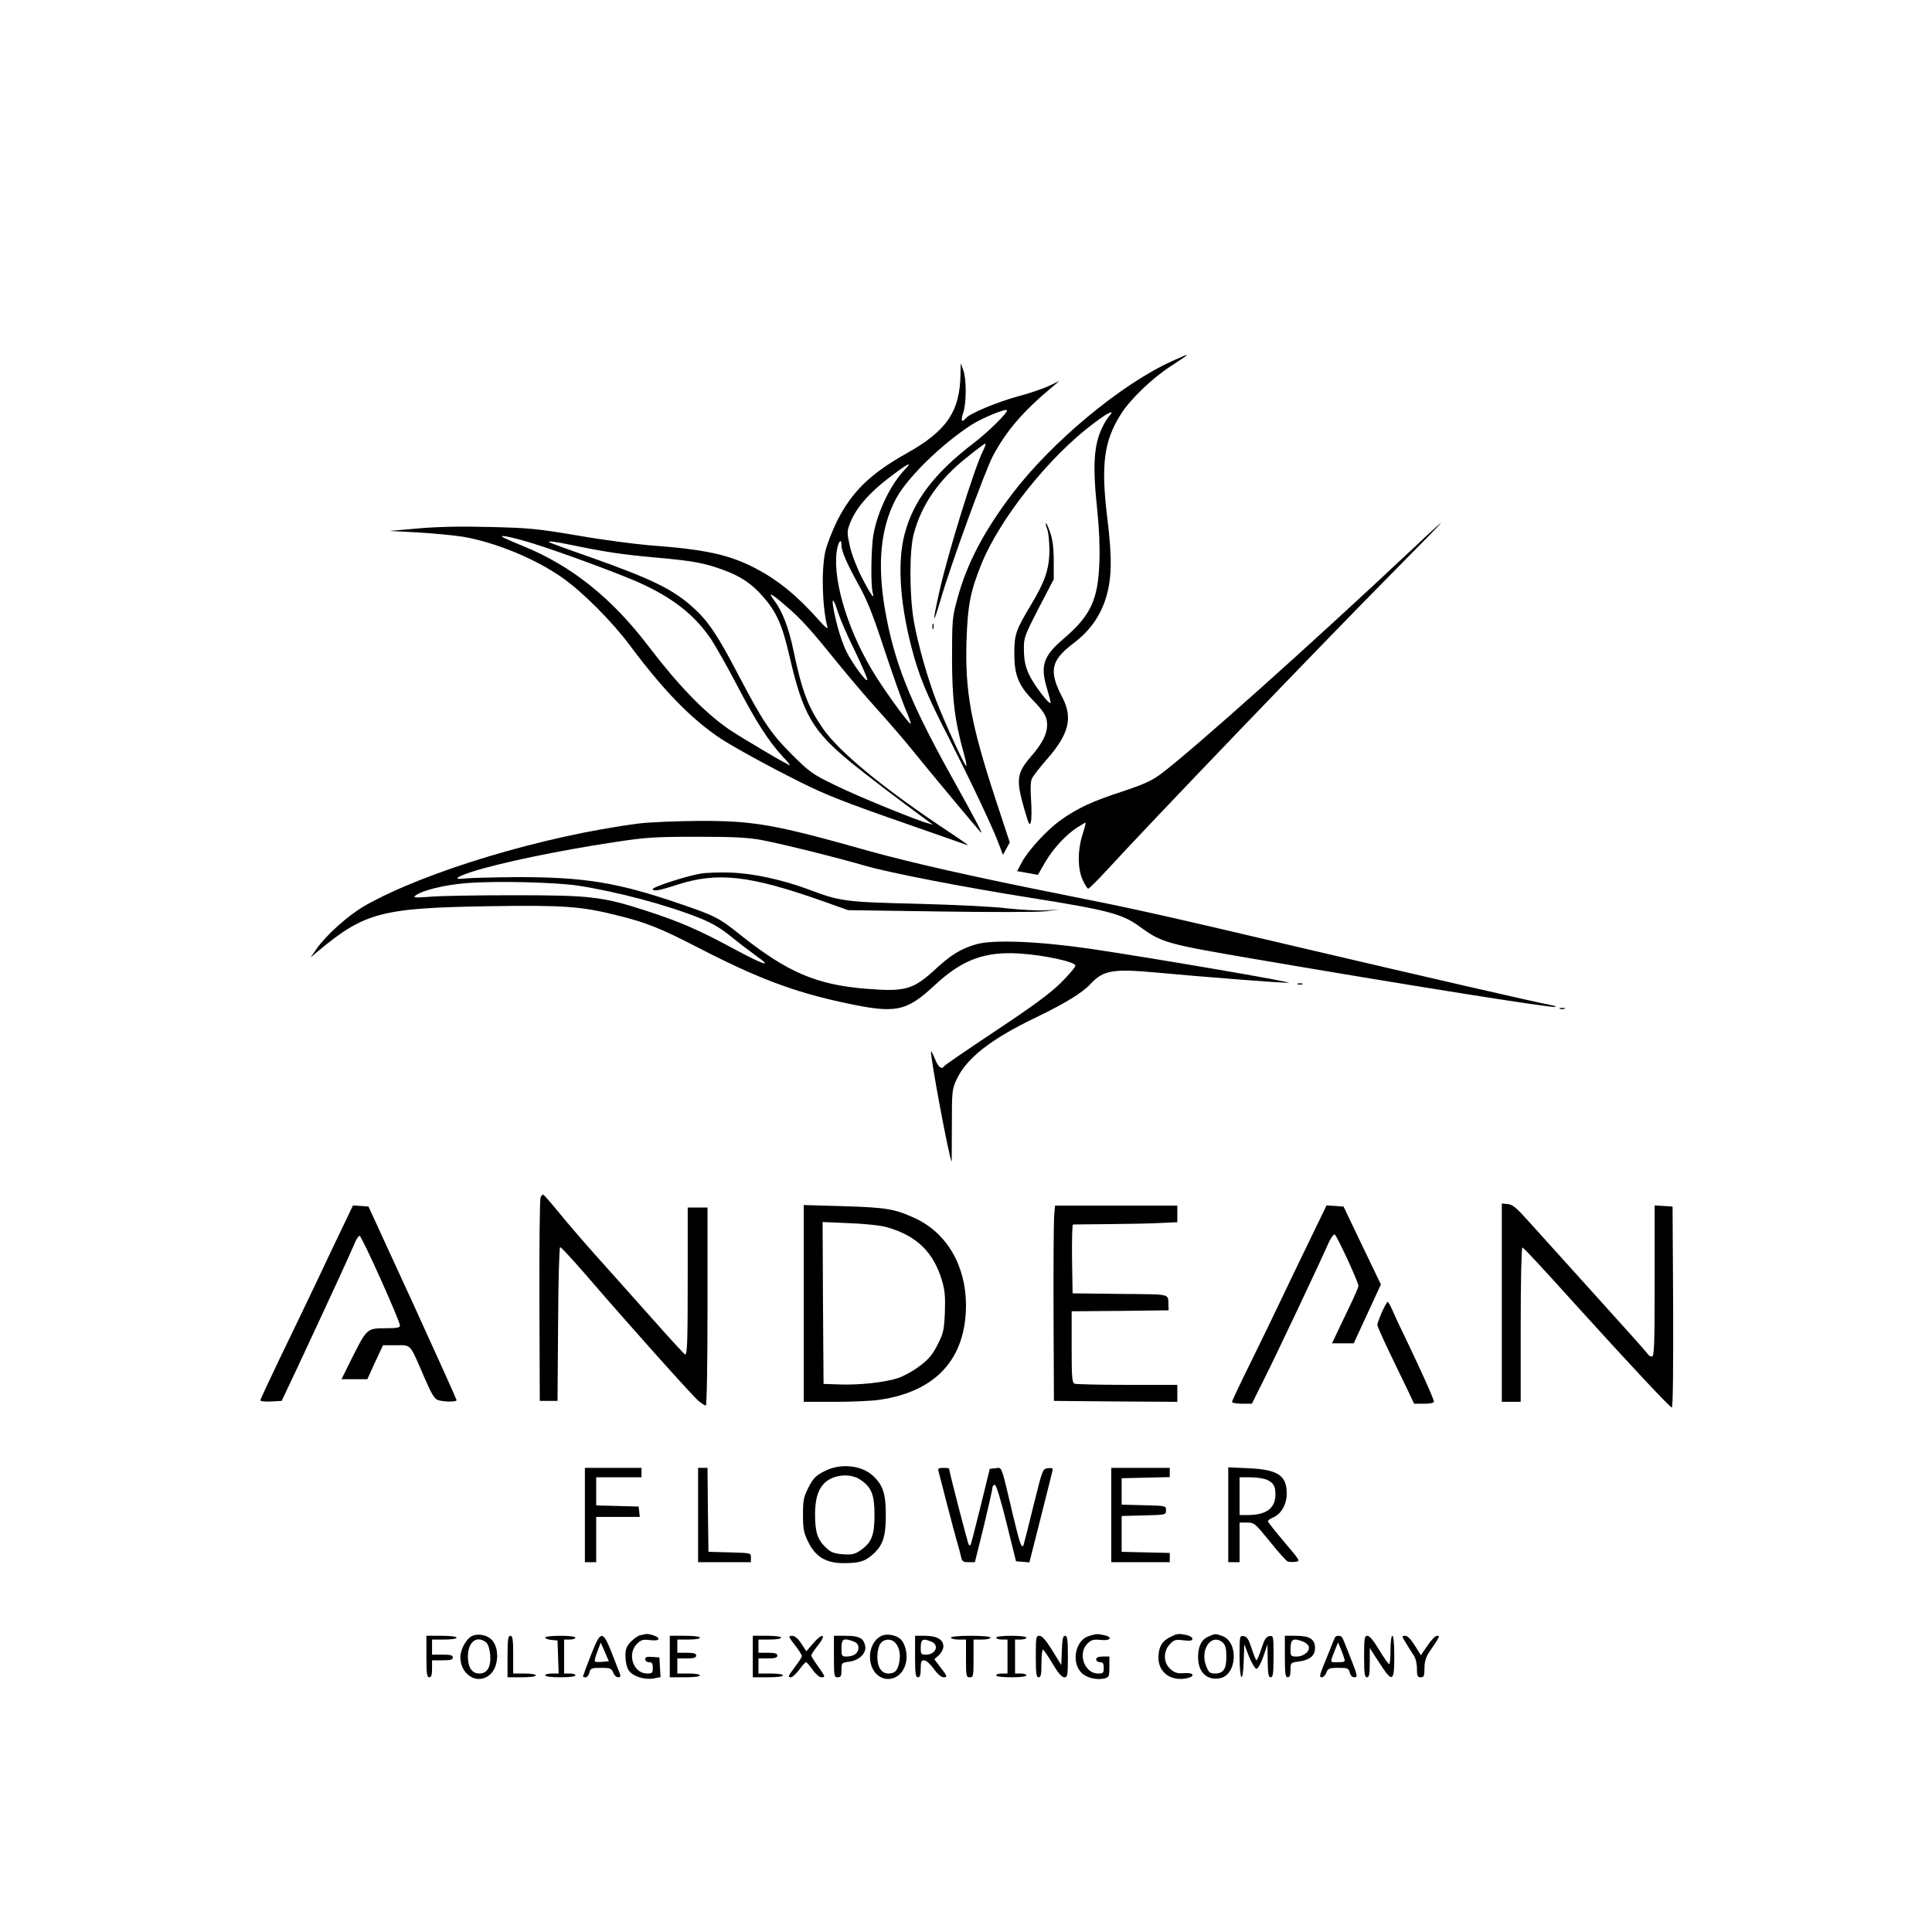<?xml version="1.0" standalone="no"?>
<!DOCTYPE svg PUBLIC "-//W3C//DTD SVG 20010904//EN"
 "http://www.w3.org/TR/2001/REC-SVG-20010904/DTD/svg10.dtd">
<svg version="1.0" xmlns="http://www.w3.org/2000/svg"
 width="1024pt" height="1024pt" viewBox="0 0 1024 1024"
 preserveAspectRatio="xMidYMid meet">

<g transform="translate(0,1024) scale(0.1,-0.1)"
fill="#000000" stroke="none">
<path d="M6214 8327 c-272 -123 -640 -429 -851 -707 -151 -200 -240 -371 -290
-558 -25 -90 -27 -112 -27 -307 0 -219 14 -334 62 -507 11 -38 17 -68 13 -68
-8 0 -114 231 -157 342 -47 121 -98 301 -120 423 -24 137 -25 376 -1 465 41
155 134 289 282 406 47 38 91 71 96 73 6 2 1 -16 -11 -39 -46 -91 -185 -539
-231 -745 -38 -171 -36 -187 6 -45 54 186 234 679 277 762 70 132 158 235 308
361 l45 38 -52 -25 c-29 -14 -103 -40 -165 -56 -113 -31 -258 -91 -279 -117
-22 -26 -28 -13 -14 28 18 51 18 182 0 229 l-13 35 -1 -56 c-3 -200 -72 -302
-286 -422 -193 -108 -292 -205 -370 -362 -24 -49 -51 -119 -60 -155 -23 -100
-17 -302 11 -405 3 -11 -16 4 -43 35 -115 130 -218 215 -339 278 -141 73 -265
100 -564 122 -80 7 -251 29 -380 52 -213 36 -257 40 -466 45 -158 4 -279 1
-380 -8 l-149 -13 150 -8 c83 -5 190 -15 240 -23 172 -30 382 -116 524 -216
109 -76 264 -232 359 -359 178 -239 327 -392 481 -494 70 -46 261 -151 426
-233 134 -67 239 -108 570 -223 154 -54 289 -101 300 -105 31 -13 20 -4 -135
99 -312 210 -529 390 -615 510 -81 116 -114 200 -159 416 -25 122 -60 212
-102 267 -38 50 -17 40 63 -30 84 -72 129 -123 278 -307 60 -74 152 -182 205
-240 52 -58 136 -154 185 -215 101 -125 341 -412 362 -435 17 -17 -17 48 -157
300 -220 396 -302 604 -350 883 -41 241 -22 428 57 580 59 113 241 291 403
396 55 35 178 86 187 77 9 -9 -102 -119 -182 -179 -201 -154 -313 -300 -359
-473 -40 -145 -28 -357 33 -597 40 -156 78 -250 199 -486 116 -229 233 -475
266 -564 l22 -58 18 33 18 33 -77 234 c-130 398 -161 568 -152 841 6 179 20
255 77 396 97 243 360 574 599 752 78 59 114 74 79 35 -9 -10 -24 -34 -33 -53
-48 -95 -55 -204 -29 -447 10 -95 14 -193 11 -273 -7 -199 -46 -282 -188 -404
-111 -94 -127 -145 -88 -271 11 -37 19 -69 17 -71 -9 -8 -91 101 -114 151 -19
42 -26 74 -27 126 -1 69 0 73 78 225 l80 154 0 98 c0 67 -6 113 -19 150 -10
29 -20 51 -22 49 -3 -2 1 -17 7 -33 6 -16 11 -65 11 -109 0 -100 -23 -167 -97
-290 -81 -135 -89 -157 -89 -260 0 -110 22 -166 93 -240 67 -69 81 -94 81
-138 0 -47 -25 -97 -85 -166 -76 -89 -81 -121 -37 -276 25 -87 30 -96 36 -70
4 15 4 67 1 114 -4 50 -3 97 3 111 5 14 40 59 76 100 122 138 144 224 86 335
-72 138 -61 194 59 285 86 65 142 143 172 239 32 103 34 210 9 416 -36 291
-20 416 71 560 49 78 166 191 267 256 109 71 109 72 6 26z m-1421 -579 c-73
-77 -141 -218 -163 -338 -13 -69 -16 -275 -4 -313 12 -42 -14 -4 -60 86 -25
49 -53 122 -62 164 -15 69 -15 77 1 119 29 77 98 158 202 238 104 80 137 97
86 44z m-1963 -390 c153 -48 444 -156 551 -203 182 -81 299 -172 388 -303 23
-35 85 -144 137 -243 99 -191 168 -298 240 -376 24 -25 43 -48 41 -49 -4 -4
-271 154 -327 193 -129 90 -266 232 -423 438 -194 255 -407 426 -665 531 -57
23 -107 45 -110 49 -12 12 69 -6 168 -37z m201 -7 c173 -36 273 -51 444 -66
200 -18 254 -28 357 -65 93 -34 152 -73 212 -142 72 -82 102 -150 140 -314 72
-312 122 -398 330 -568 82 -67 262 -204 406 -309 l25 -18 -25 7 c-62 16 -368
141 -489 200 -126 61 -139 71 -231 162 -115 115 -156 176 -285 422 -110 211
-160 286 -239 358 -109 99 -220 153 -556 272 -113 39 -207 74 -209 76 -9 8 29
4 120 -15z m1429 -1 c0 -31 28 -96 91 -210 45 -80 77 -161 137 -345 44 -132
94 -273 111 -313 18 -41 30 -76 28 -78 -6 -6 -117 145 -180 244 -144 224 -233
503 -213 665 7 53 26 81 26 37z m-15 -365 c11 -33 50 -123 88 -199 37 -77 66
-144 64 -150 -5 -14 -79 87 -111 151 -14 28 -34 85 -45 125 -39 149 -36 199 4
73z"/>
<path d="M7485 7329 c-533 -501 -1176 -1076 -1336 -1194 -46 -34 -92 -54 -200
-90 -157 -51 -236 -87 -326 -151 -73 -52 -171 -158 -207 -224 l-25 -47 55 -10
55 -10 39 68 c43 73 112 147 172 185 21 13 39 24 42 24 2 0 -5 -28 -16 -62
-27 -85 -27 -181 0 -241 12 -26 25 -47 30 -47 4 0 46 41 93 92 241 263 1108
1166 1513 1576 148 149 268 272 265 272 -2 0 -72 -63 -154 -141z"/>
<path d="M4942 6920 c0 -14 2 -19 5 -12 2 6 2 18 0 25 -3 6 -5 1 -5 -13z"/>
<path d="M3384 5875 c-502 -65 -1131 -254 -1451 -436 -85 -49 -200 -151 -253
-225 l-34 -49 39 33 c249 207 337 230 914 239 384 6 483 -1 670 -48 158 -39
230 -68 426 -169 317 -164 510 -237 780 -295 274 -59 327 -48 480 94 145 135
265 179 450 167 128 -8 295 -44 295 -64 0 -8 -35 -49 -78 -92 -57 -56 -148
-123 -344 -253 -147 -98 -270 -182 -273 -187 -13 -21 -31 -8 -49 36 -10 25
-20 44 -21 42 -9 -8 96 -570 109 -585 0 -1 1 85 1 190 0 186 1 194 26 247 52
112 182 213 415 325 156 75 250 132 294 180 67 72 119 81 341 61 268 -25 671
-56 709 -55 39 1 -718 131 -1050 180 -274 40 -517 50 -606 24 -80 -23 -133
-55 -216 -132 -119 -109 -160 -120 -363 -104 -267 21 -421 87 -671 286 -112
90 -136 102 -321 165 -330 113 -507 142 -868 141 -121 -1 -242 -4 -270 -7 -66
-8 -50 7 35 35 150 48 456 112 760 158 165 25 212 28 435 28 199 0 269 -4 345
-18 109 -21 396 -92 550 -137 125 -36 526 -114 875 -169 408 -65 484 -85 575
-152 121 -87 134 -91 645 -178 807 -138 1540 -254 1558 -248 7 2 -6 7 -28 11
-72 13 -689 155 -1290 296 -809 190 -889 208 -1300 290 -453 90 -791 166
-1021 230 -503 142 -610 160 -902 159 -120 -1 -263 -7 -318 -14z m-321 -329
c212 -33 471 -102 648 -173 62 -25 111 -53 170 -102 46 -37 106 -82 132 -101
85 -60 34 -44 -120 39 -188 102 -293 147 -469 204 -232 75 -295 82 -699 82
-192 0 -393 -3 -445 -8 -82 -6 -93 -5 -77 7 35 27 154 56 267 65 155 13 472 5
593 -13z"/>
<path d="M3710 5609 c-72 -12 -250 -70 -250 -81 0 -14 32 -9 130 23 215 69
385 49 770 -87 l135 -48 485 -7 c267 -4 519 -4 560 1 l75 9 -76 -4 c-41 -2
-134 3 -205 11 -71 9 -286 19 -479 24 -377 9 -403 13 -570 76 -137 51 -293 85
-410 89 -60 2 -135 0 -165 -6z"/>
<path d="M6878 5023 c6 -2 18 -2 25 0 6 3 1 5 -13 5 -14 0 -19 -2 -12 -5z"/>
<path d="M8268 4893 c6 -2 18 -2 25 0 6 3 1 5 -13 5 -14 0 -19 -2 -12 -5z"/>
<path d="M2865 3893 c-4 -10 -7 -256 -6 -548 l2 -530 47 0 47 0 3 408 c1 224
6 407 11 407 5 0 64 -64 132 -142 225 -262 569 -646 600 -672 17 -14 35 -26
40 -26 5 0 9 211 9 525 l0 525 -52 0 -53 0 0 -351 c0 -360 -2 -430 -14 -428
-3 0 -82 86 -176 192 -93 105 -225 252 -291 326 -67 75 -157 179 -199 231 -42
52 -81 96 -85 98 -4 2 -11 -5 -15 -15z"/>
<path d="M7960 3336 l0 -526 50 0 50 0 0 411 c0 226 4 409 9 407 9 -3 96 -97
301 -324 260 -287 481 -524 491 -524 6 0 8 205 7 533 l-3 532 -47 3 -48 3 0
-400 c0 -344 -2 -401 -15 -401 -7 0 -18 6 -22 14 -4 7 -128 146 -274 307 -146
162 -304 337 -351 389 -69 77 -90 96 -116 98 l-32 3 0 -525z"/>
<path d="M1824 3753 c-26 -54 -91 -190 -144 -303 -54 -113 -143 -299 -199
-414 -55 -115 -101 -213 -101 -218 0 -5 26 -8 57 -6 l56 3 85 180 c165 353
279 601 298 647 10 27 24 48 30 48 11 0 214 -451 214 -476 0 -11 -17 -14 -78
-14 -96 0 -98 -2 -176 -157 l-56 -113 68 0 69 0 41 90 42 90 70 0 c81 0 70 13
151 -175 37 -85 53 -111 71 -116 35 -10 98 -10 98 0 0 4 -105 237 -233 517
l-234 509 -41 3 -41 3 -47 -98z"/>
<path d="M4260 3331 l0 -521 166 0 c91 0 198 5 237 11 299 44 457 218 457 503
-1 209 -103 383 -272 460 -107 49 -151 56 -380 63 l-208 6 0 -522z m439 405
c160 -45 251 -133 296 -291 13 -45 16 -83 13 -162 -4 -93 -8 -110 -39 -171
-27 -53 -47 -77 -97 -114 -34 -26 -86 -54 -115 -63 -75 -23 -199 -36 -302 -33
l-90 3 -3 429 -2 429 142 -6 c79 -3 167 -12 197 -21z"/>
<path d="M5587 3793 c-2 -32 -4 -265 -3 -518 l2 -460 327 -3 327 -2 0 45 0 45
-264 0 c-145 0 -271 3 -280 6 -14 5 -16 32 -16 195 l0 189 257 2 257 3 -1 23
c-3 68 24 61 -255 64 l-253 3 -3 183 c-1 100 1 182 5 182 5 0 91 1 193 2 102
1 224 3 273 6 l87 4 0 44 0 44 -324 0 -324 0 -5 -57z"/>
<path d="M6940 3663 c-50 -103 -119 -246 -153 -318 -34 -71 -105 -219 -159
-328 -54 -109 -98 -202 -98 -207 0 -6 24 -10 53 -10 l52 0 59 118 c61 120 311
649 348 735 12 26 26 46 32 44 11 -4 126 -252 126 -273 0 -7 -24 -62 -53 -121
-28 -59 -60 -125 -69 -145 l-18 -38 58 0 57 0 72 156 72 156 -99 206 -99 207
-45 3 -45 3 -91 -188z"/>
<path d="M7324 3285 c-13 -31 -24 -60 -24 -67 0 -6 29 -72 65 -147 36 -75 80
-166 98 -203 l32 -68 53 0 c32 0 52 4 52 11 0 13 -61 149 -147 329 -31 63 -64
134 -74 158 -10 23 -21 42 -24 42 -3 0 -17 -25 -31 -55z"/>
<path d="M4369 2442 c-45 -23 -59 -37 -84 -86 -26 -51 -29 -68 -29 -145 0 -75
4 -95 28 -144 38 -78 94 -112 186 -112 81 0 110 8 150 41 59 50 75 96 75 214
0 113 -15 158 -67 207 -61 58 -176 69 -259 25z m191 -45 c59 -39 75 -79 75
-187 0 -108 -16 -148 -76 -188 -28 -20 -44 -23 -92 -20 -46 4 -63 10 -88 34
-46 43 -59 82 -59 177 0 101 25 159 80 188 49 26 119 25 160 -4z"/>
<path d="M3100 2210 l0 -250 30 0 30 0 0 120 0 120 116 0 115 0 -3 28 -3 27
-112 3 -113 3 0 74 0 75 120 0 120 0 0 25 0 25 -150 0 -150 0 0 -250z"/>
<path d="M3700 2210 l0 -250 140 0 140 0 0 25 c0 24 0 24 -112 27 l-113 3 -3
223 -2 222 -25 0 -25 0 0 -250z"/>
<path d="M4974 2443 c3 -10 23 -90 46 -178 23 -88 47 -180 55 -205 7 -25 16
-57 19 -72 5 -24 11 -28 40 -28 l33 0 47 189 c25 104 46 197 46 205 0 9 6 16
13 16 7 0 30 -74 62 -203 l50 -202 35 -3 36 -3 59 233 c32 128 61 241 63 251
4 15 0 18 -24 15 -28 -3 -28 -4 -76 -197 -26 -106 -50 -201 -53 -210 -10 -22
-20 7 -55 154 -66 279 -58 257 -93 253 l-31 -3 -49 -200 c-27 -110 -51 -202
-53 -204 -2 -2 -6 -2 -9 1 -5 4 -105 392 -105 405 0 1 -14 3 -31 3 -24 0 -29
-4 -25 -17z"/>
<path d="M5890 2210 l0 -250 155 0 155 0 0 25 0 24 -127 3 -128 3 0 95 0 95
118 3 c117 3 117 3 117 27 0 24 0 24 -117 27 l-118 3 0 70 0 70 128 3 127 3 0
24 0 25 -155 0 -155 0 0 -250z"/>
<path d="M6510 2211 l0 -251 30 0 30 0 0 105 0 105 40 0 c38 0 42 -4 121 -101
44 -55 87 -103 94 -105 7 -3 26 -4 41 -2 27 3 26 5 -59 105 -48 57 -87 106
-87 110 0 5 13 14 30 21 42 19 70 70 70 126 0 96 -47 127 -202 134 l-108 5 0
-252z m209 184 c32 -16 41 -33 41 -76 0 -73 -48 -109 -147 -109 l-43 0 0 100
0 100 60 0 c34 0 74 -7 89 -15z"/>
<path d="M2500 1568 c-30 -16 -60 -72 -60 -111 0 -92 88 -148 153 -96 52 40
57 149 9 192 -26 23 -72 30 -102 15z m74 -31 c12 -9 20 -31 24 -65 6 -66 -15
-102 -58 -102 -38 0 -60 32 -60 90 0 76 45 113 94 77z"/>
<path d="M3394 1573 c-12 -2 -34 -18 -50 -34 -24 -25 -29 -39 -29 -78 0 -28 7
-58 17 -74 22 -32 83 -52 133 -43 l36 7 -3 52 -3 52 -37 3 c-29 2 -38 0 -38
-12 0 -9 9 -16 20 -16 16 0 20 -7 20 -30 0 -27 -3 -30 -30 -30 -73 0 -108 103
-54 157 22 22 32 25 70 20 31 -3 44 -1 44 8 0 11 -50 28 -69 24 -3 -1 -16 -4
-27 -6z"/>
<path d="M4675 1571 c-57 -24 -81 -108 -51 -173 41 -86 151 -72 176 23 13 46
0 107 -28 132 -23 21 -70 29 -97 18z m69 -37 c21 -21 30 -58 23 -100 -8 -47
-23 -64 -58 -64 -37 0 -59 33 -59 90 0 25 7 56 16 68 18 26 56 29 78 6z"/>
<path d="M5772 1569 c-72 -21 -96 -139 -40 -195 26 -27 82 -40 122 -30 24 6
26 11 26 61 l0 55 -35 0 c-24 0 -35 -5 -35 -15 0 -8 9 -15 20 -15 16 0 20 -7
20 -30 0 -27 -3 -30 -30 -30 -73 0 -110 108 -55 160 20 19 32 22 70 18 53 -6
65 16 14 26 -36 7 -34 7 -77 -5z"/>
<path d="M6200 1562 c-42 -21 -60 -53 -60 -109 0 -76 64 -124 146 -109 51 10
44 32 -9 28 -35 -3 -50 1 -73 21 -38 33 -40 93 -4 132 22 24 30 26 73 21 35
-4 47 -2 47 8 0 8 -14 16 -31 20 -45 9 -50 8 -89 -12z"/>
<path d="M6405 1566 c-37 -16 -55 -52 -55 -109 0 -80 47 -125 116 -112 91 17
100 193 12 224 -37 13 -36 13 -73 -3z m77 -33 c13 -12 18 -31 18 -74 0 -66
-16 -89 -61 -89 -25 0 -33 6 -45 37 -37 88 27 181 88 126z"/>
<path d="M2260 1460 c0 -91 3 -110 15 -110 11 0 15 12 15 45 l0 45 55 0 c42 0
55 3 55 15 0 12 -13 15 -55 15 l-55 0 0 40 0 40 65 0 c37 0 65 4 65 10 0 6
-33 10 -80 10 l-80 0 0 -110z"/>
<path d="M2690 1460 l0 -110 75 0 c43 0 75 4 75 10 0 6 -27 10 -60 10 l-60 0
0 100 c0 82 -3 100 -15 100 -12 0 -15 -19 -15 -110z"/>
<path d="M2890 1561 c0 -6 15 -11 33 -13 l32 -3 3 -87 3 -88 -36 0 c-19 0 -35
-4 -35 -10 0 -6 33 -10 80 -10 47 0 80 4 80 10 0 6 -13 10 -30 10 l-30 0 0 90
0 90 30 0 c17 0 30 5 30 10 0 6 -33 10 -80 10 -44 0 -80 -4 -80 -9z"/>
<path d="M3131 1465 c-23 -58 -41 -108 -41 -110 0 -3 6 -5 14 -5 8 0 17 11 20
25 6 23 11 25 61 25 50 0 56 -3 65 -25 5 -14 17 -25 26 -25 11 0 14 5 10 18
-4 9 -23 59 -43 110 -49 124 -59 123 -112 -13z m62 -33 c-19 -2 -37 -1 -40 2
-3 3 3 26 13 52 l18 48 22 -50 21 -49 -34 -3z"/>
<path d="M3550 1460 l0 -110 80 0 c47 0 80 4 80 10 0 6 -27 10 -60 10 l-60 0
0 40 0 40 50 0 c38 0 50 4 50 15 0 11 -12 15 -50 15 l-50 0 0 35 0 35 60 0
c33 0 60 4 60 10 0 6 -33 10 -80 10 l-80 0 0 -110z"/>
<path d="M3990 1460 l0 -110 80 0 c47 0 80 4 80 10 0 6 -28 10 -65 10 l-65 0
0 40 0 40 50 0 c38 0 50 4 50 15 0 11 -12 15 -50 15 l-50 0 0 35 0 35 60 0
c33 0 60 4 60 10 0 6 -32 10 -75 10 l-75 0 0 -110z"/>
<path d="M4186 1558 c4 -7 20 -29 36 -49 15 -20 28 -41 28 -47 0 -5 -16 -30
-35 -55 -39 -51 -41 -57 -22 -57 7 0 26 18 43 40 16 22 32 40 36 40 4 0 19
-18 35 -40 15 -22 36 -40 46 -40 23 0 22 3 -18 59 -19 26 -35 52 -35 57 0 5
16 29 36 54 47 59 24 68 -26 10 l-36 -42 -27 41 c-17 26 -35 41 -48 41 -13 0
-18 -4 -13 -12z"/>
<path d="M4420 1460 c0 -103 1 -110 20 -110 17 0 20 7 20 39 0 38 1 38 42 44
54 7 93 47 83 86 -9 39 -32 51 -102 51 l-63 0 0 -110z m104 80 c18 -7 26 -17
26 -34 0 -28 -25 -46 -64 -46 -24 0 -26 3 -26 45 0 49 11 55 64 35z"/>
<path d="M4850 1460 c0 -91 3 -110 15 -110 11 0 15 12 15 45 0 37 3 45 18 45
11 0 33 -20 51 -45 20 -28 40 -45 52 -45 23 0 20 6 -22 60 l-27 36 24 21 c13
12 24 33 24 47 0 36 -35 56 -97 56 l-53 0 0 -110z m84 80 c47 -17 27 -70 -26
-70 -25 0 -28 3 -28 33 0 49 9 55 54 37z"/>
<path d="M5040 1560 c0 -5 18 -10 40 -10 l40 0 0 -100 c0 -93 1 -100 20 -100
19 0 20 7 20 100 l0 100 45 0 c25 0 45 5 45 10 0 6 -42 10 -105 10 -63 0 -105
-4 -105 -10z"/>
<path d="M5280 1560 c0 -5 14 -10 30 -10 l30 0 0 -90 0 -90 -30 0 c-16 0 -30
-4 -30 -10 0 -6 33 -10 80 -10 47 0 80 4 80 10 0 6 -13 10 -30 10 l-30 0 0 90
0 90 30 0 c17 0 30 5 30 10 0 6 -33 10 -80 10 -47 0 -80 -4 -80 -10z"/>
<path d="M5490 1460 c0 -91 3 -110 15 -110 12 0 15 15 15 76 0 41 4 73 9 70 5
-3 28 -37 51 -76 28 -47 48 -70 61 -70 17 0 19 9 19 110 0 90 -3 110 -15 110
-11 0 -15 -18 -17 -77 l-3 -78 -48 78 c-33 53 -54 77 -68 77 -18 0 -19 -8 -19
-110z"/>
<path d="M6570 1461 c0 -132 18 -151 22 -23 l3 87 25 -65 c15 -36 32 -65 40
-65 7 0 23 28 36 65 l22 65 1 -87 c1 -71 4 -88 16 -88 12 0 15 19 15 111 0
108 0 110 -22 107 -17 -2 -26 -16 -42 -65 -11 -35 -23 -63 -26 -63 -3 0 -15
28 -26 63 -16 49 -25 63 -42 65 -22 3 -22 1 -22 -107z"/>
<path d="M6810 1460 c0 -91 3 -110 15 -110 11 0 15 11 15 39 0 37 1 39 40 44
62 8 90 31 90 72 0 47 -29 65 -102 65 l-58 0 0 -110z m95 80 c14 -5 28 -17 31
-25 10 -25 -25 -55 -63 -55 -32 0 -33 2 -33 38 0 54 12 62 65 42z"/>
<path d="M7076 1562 c-2 -4 -14 -30 -24 -58 -11 -27 -29 -73 -41 -101 -17 -45
-18 -53 -6 -53 9 0 20 11 25 25 9 22 15 25 64 25 49 0 54 -2 60 -25 4 -16 13
-25 25 -25 18 0 16 9 -20 101 -22 56 -42 106 -45 110 -7 11 -31 12 -38 1z m48
-110 c7 -20 4 -22 -33 -22 -45 0 -44 -8 -10 78 l11 27 13 -31 c7 -17 16 -40
19 -52z"/>
<path d="M7230 1460 c0 -91 3 -110 15 -110 12 0 15 15 15 78 l0 77 50 -77 c70
-109 80 -105 80 32 0 67 -4 110 -10 110 -6 0 -10 -32 -10 -75 0 -41 -3 -75 -7
-75 -5 0 -28 34 -53 75 -29 48 -51 75 -62 75 -16 0 -18 -12 -18 -110z"/>
<path d="M7451 1533 c12 -21 31 -50 41 -65 11 -16 18 -44 18 -72 0 -39 3 -46
20 -46 17 0 20 7 20 48 0 33 7 58 23 82 60 89 61 90 43 90 -8 0 -31 -23 -50
-52 l-35 -51 -32 51 c-21 34 -39 52 -51 52 -19 0 -19 -2 3 -37z"/>
</g>
</svg>
